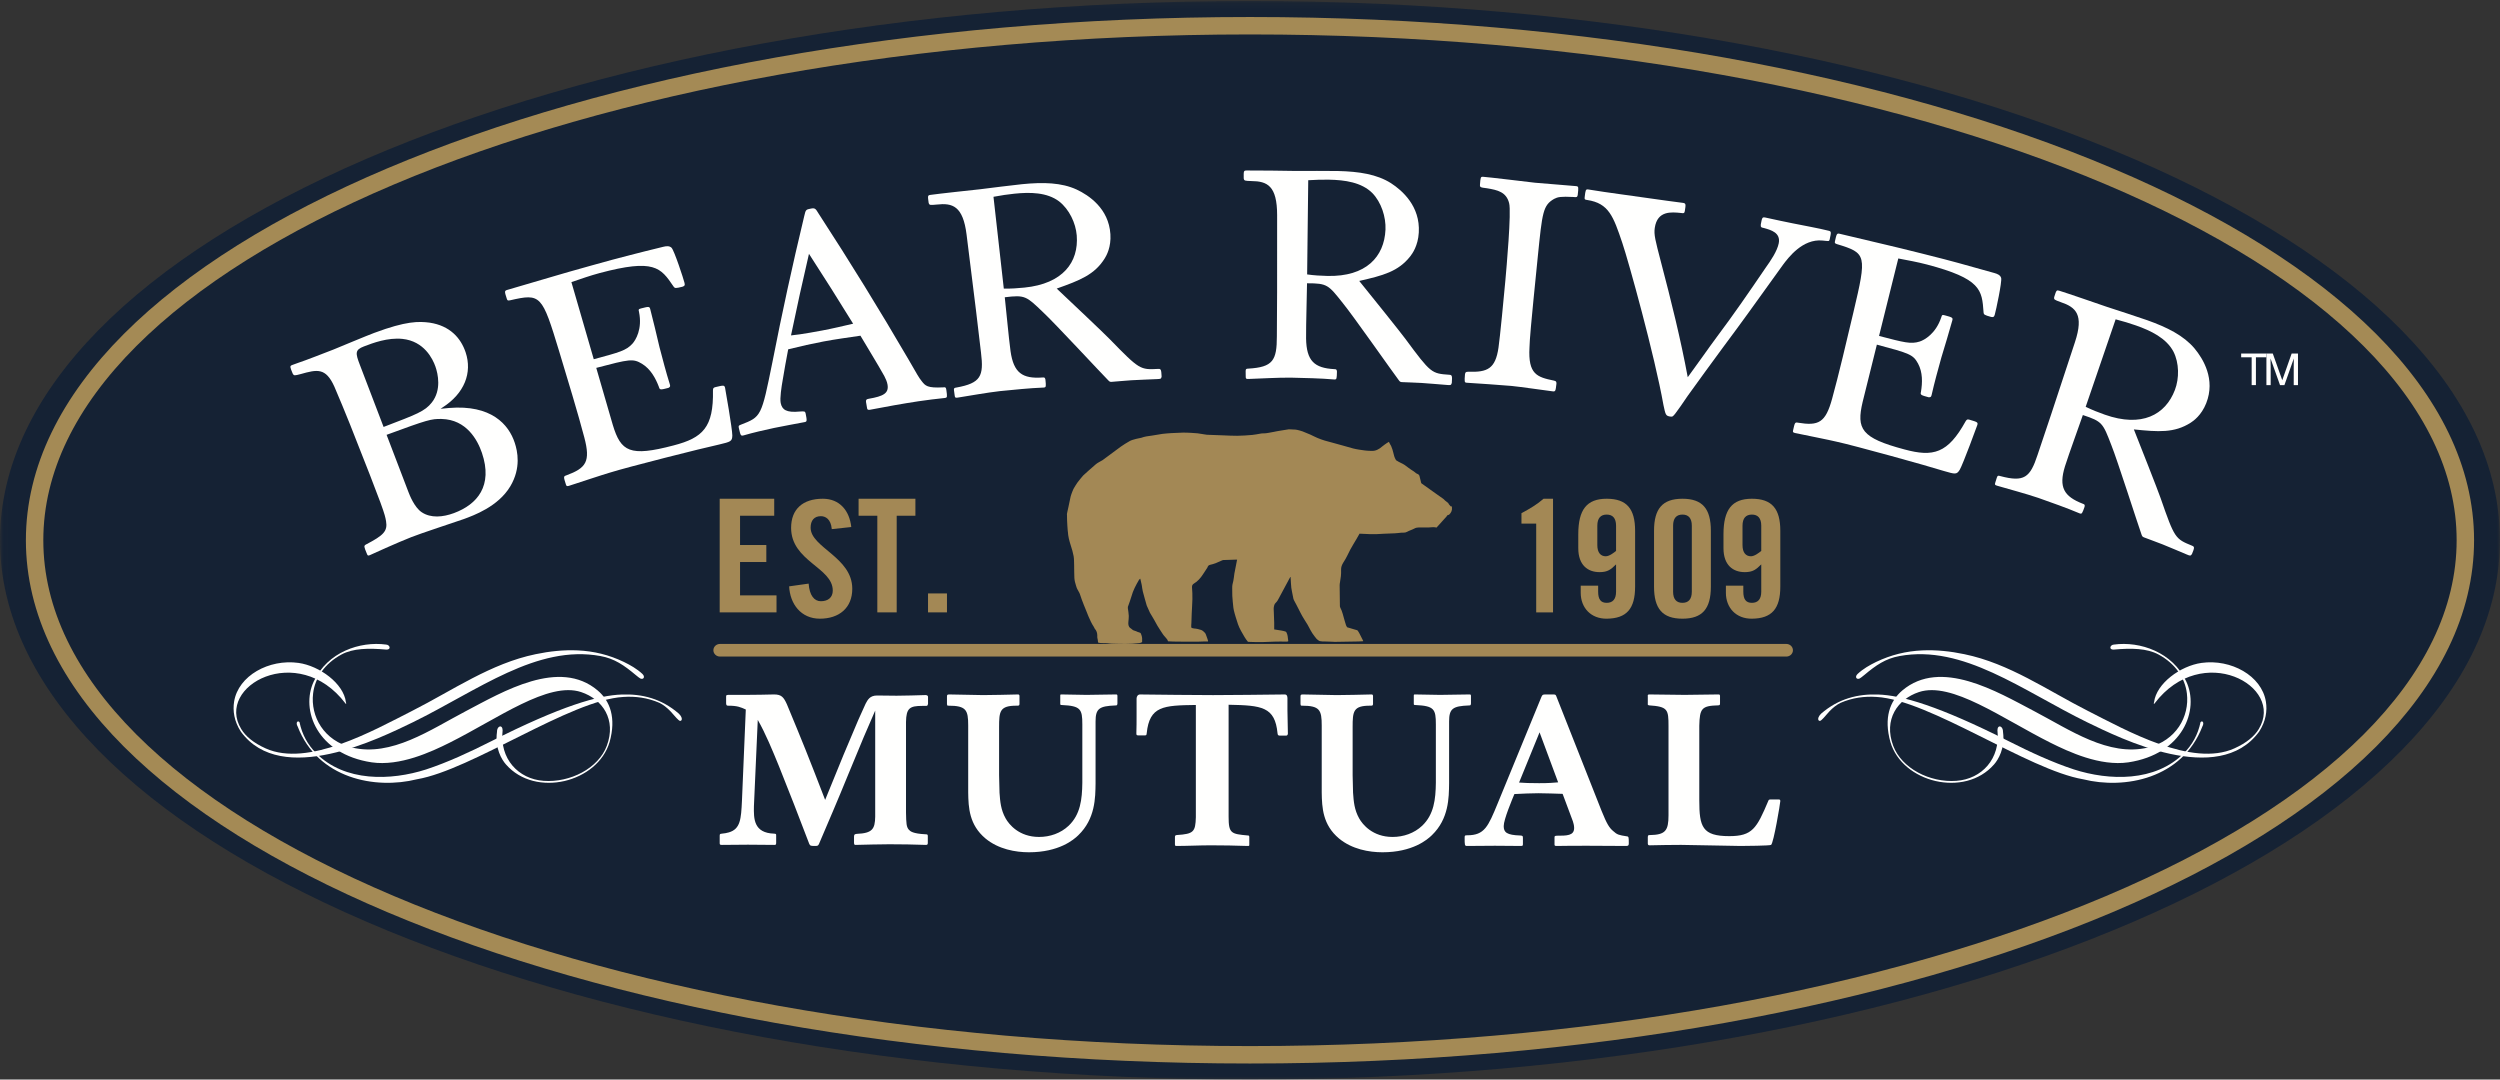 <svg xmlns="http://www.w3.org/2000/svg" viewBox="0 0 396 171" width="396px" height="171px" version="1.1">
    <rect x="0" y="0" width="396" height="171" fill="#333333" stroke="none"/>
    <!-- Generator: Sketch 48.2 (47327) - http://www.bohemiancoding.com/sketch -->
    <title>Bear River Mutual</title>
    <desc>Created with Sketch.</desc>
    <defs>
        <polygon id="path-1" points="0.035,0.154 395.993,0.154 395.993,171 0.035,171" />
    </defs>
    <g id="Page-1" fill="none" fill-rule="evenodd" stroke="none" stroke-width="1">
        <g id="Bear-River-Mutual">
            <g id="Group-4">
                <mask id="mask-2" fill="white">
                    <use xmlns:xlink="http://www.w3.org/1999/xlink" xlink:href="#path-1" />
                </mask>
                <g id="Clip-2" />
                <path id="Fill-1" fill="#152234" mask="url(&quot;#mask-2&quot;)" d="M 395.993 85.577 C 395.993 132.755 307.347 171 197.997 171 C 88.646 171 0 132.755 0 85.577 C 0 38.4 88.646 0.154 197.997 0.154 C 307.347 0.154 395.993 38.4 395.993 85.577" />
                <path id="Stroke-3" mask="url(&quot;#mask-2&quot;)" stroke="#a48a55" stroke-width="2.761" d="M 390.512 85.577 C 390.512 130.589 304.32 167.079 197.997 167.079 C 91.673 167.079 5.481 130.589 5.481 85.577 C 5.481 40.565 91.673 4.075 197.997 4.075 C 304.32 4.075 390.512 40.565 390.512 85.577 Z" />
            </g>
            <polyline id="Fill-5" fill="#a38855" points="114,97 114,79 122.637,79 122.637,81.692 117.224,81.692 117.224,86.331 121.386,86.331 121.386,89.023 117.224,89.023 117.224,94.308 123,94.308 123,97 114,97" />
            <path id="Fill-6" fill="#a38855" d="M 131.754 83.814 C 131.622 82.228 130.759 81.763 130.025 81.763 C 128.978 81.763 128.402 82.431 128.402 83.582 C 128.402 86.733 135 88.245 135 93.263 C 135 96.309 132.905 98 129.868 98 C 126.858 98 125.131 95.644 125 92.879 L 128.088 92.444 C 128.22 94.311 128.978 95.234 130.025 95.234 C 131.151 95.234 131.911 94.645 131.911 93.545 C 131.911 89.883 125.312 88.909 125.312 83.609 C 125.312 80.663 127.147 79 130.339 79 C 132.984 79 134.555 80.869 134.843 83.481 L 131.754 83.814" />
            <polyline id="Fill-7" fill="#a38855" points="138.969,81.692 136,81.692 136,79 145,79 145,81.692 142.035,81.692 142.035,97 138.969,97 138.969,81.692" />
            <polygon id="Fill-8" fill="#a38855" points="147,97 150,97 150,94 147,94" />
            <path id="Fill-9" fill="#a38855" d="M 243.334 82.934 L 241 82.934 L 241 81.287 C 242.31 80.597 243.523 79.861 244.501 79 L 246 79 L 246 97 L 243.334 97 L 243.334 82.934" />
            <path id="Fill-10" fill="#a38855" d="M 255.984 83.275 C 255.984 82.072 255.445 81.509 254.499 81.509 C 253.555 81.509 253.016 82.072 253.016 83.275 L 253.016 86.348 C 253.016 87.552 253.555 88.114 254.348 88.114 C 254.91 88.114 255.598 87.578 255.984 87.27 L 255.984 83.275 Z M 253.147 92.774 L 253.147 93.723 C 253.147 94.926 253.555 95.489 254.499 95.489 C 255.445 95.489 255.984 94.926 255.984 93.723 L 255.984 89.396 C 255.164 90.214 254.652 90.626 253.375 90.626 C 251.534 90.626 250 89.55 250 86.835 L 250 84.633 C 250 80.74 251.332 79 254.499 79 C 257.671 79 259 80.588 259 84.069 L 259 92.93 C 259 96.411 257.671 97.975 254.499 98 C 251.994 98.026 250.385 96.26 250.385 93.902 L 250.385 92.774 L 253.147 92.774 Z" />
            <path id="Fill-11" fill="#a38855" d="M 267.984 83.275 C 267.984 82.072 267.445 81.509 266.501 81.509 C 265.554 81.509 265.019 82.072 265.019 83.275 L 265.019 93.723 C 265.019 94.926 265.554 95.489 266.501 95.489 C 267.445 95.489 267.984 94.926 267.984 93.723 L 267.984 83.275 Z M 262 84.069 C 262 80.588 263.331 79 266.501 79 C 269.672 79 271 80.588 271 84.069 L 271 92.93 C 271 96.411 269.672 98 266.501 98 C 263.331 98 262 96.411 262 92.93 L 262 84.069 Z" />
            <path id="Fill-12" fill="#a38855" d="M 278.983 83.275 C 278.983 82.072 278.444 81.509 277.5 81.509 C 276.553 81.509 276.014 82.072 276.014 83.275 L 276.014 86.348 C 276.014 87.552 276.553 88.114 277.347 88.114 C 277.908 88.114 278.6 87.578 278.983 87.27 L 278.983 83.275 Z M 276.142 92.774 L 276.142 93.723 C 276.142 94.926 276.553 95.489 277.5 95.489 C 278.444 95.489 278.983 94.926 278.983 93.723 L 278.983 89.396 C 278.163 90.214 277.653 90.626 276.374 90.626 C 274.532 90.626 273 89.55 273 86.835 L 273 84.633 C 273 80.74 274.326 79 277.5 79 C 280.668 79 282 80.588 282 84.069 L 282 92.93 C 282 96.411 280.668 97.975 277.5 98 C 274.992 98.026 273.382 96.26 273.382 93.902 L 273.382 92.774 L 276.142 92.774 Z" />
            <path id="Fill-13" fill="#a38855" d="M 282.952 104 L 114.048 104 C 113.469 104 113 103.553 113 103 C 113 102.447 113.469 102 114.048 102 L 282.952 102 C 283.53 102 284 102.447 284 103 C 284 103.553 283.53 104 282.952 104" />
            <path id="Fill-14" fill="#fffffe" d="M 297.262 110.396 C 295.316 110.262 293.401 110.529 291.571 111.32 C 290.977 111.591 290.314 112.108 289.756 112.704 C 289.316 113.166 288.956 113.667 288.541 114.033 C 288.124 114.49 287.609 113.895 288.456 113.051 C 291.223 110.646 294.321 109.895 297.483 110.012 C 301.19 110.127 307.044 111.783 318.278 117.456 C 321.545 119.11 325.102 120.765 328.517 121.882 C 334.068 123.668 341.392 123.902 345.951 119.284 C 347.237 117.976 348.158 116.379 348.561 114.396 C 348.858 114.049 349.198 114.474 348.858 115.07 C 345.679 123.341 336.564 125.09 329.952 123.435 C 321.271 121.957 305.652 110.874 297.262 110.396" />
            <path id="Fill-15" fill="#fffffe" d="M 357.836 115.907 C 358.914 114.253 359.157 112.587 358.914 111.127 C 358.246 107.026 353.387 104.361 348.732 105.003 C 345.385 105.469 341.559 108.267 341.206 111.226 C 341.095 111.475 341.206 111.591 341.291 111.417 C 348.772 101.545 361.97 108.638 357.79 115.48 C 357.1 116.624 355.849 117.679 353.914 118.55 C 347.202 121.563 336.89 115.733 330.71 112.601 C 324.245 109.319 318.288 105.1 311.157 103.624 C 308.933 103.155 306.706 102.924 304.502 103.022 C 301.924 103.138 299.555 103.721 297.184 104.847 C 296.151 105.354 295.096 105.951 294.247 106.752 C 293.749 107.217 294.08 107.705 294.572 107.471 C 294.685 107.413 294.999 107.18 295.342 106.892 C 297.13 105.391 298.65 104.324 300.891 103.917 C 310.962 102.07 320.274 109.338 330.574 114.392 C 335.86 116.955 351.376 124.713 357.836 115.907" />
            <path id="Fill-16" fill="#fffffe" d="M 337.132 120.755 C 332.664 121.413 327.685 119.091 324.808 117.655 C 317.097 113.795 309.144 107.9 303.95 109.626 C 300.579 110.753 298.325 113.969 299.887 118.138 C 301.208 121.687 305.671 123.996 309.898 123.685 C 313.926 123.392 316.901 120.175 316.393 115.675 C 316.404 114.705 317.312 114.959 317.281 115.967 C 317.621 118.524 316.526 120.329 315.86 121.085 C 311.179 126.436 301.319 123.931 299.439 117.538 C 298.359 113.679 299.38 111.022 301.319 109.375 C 307.406 104.216 316.342 109.567 322.188 112.632 C 327.881 115.617 333.988 119.903 340.25 118.408 C 344.679 117.344 346.848 113.504 346.403 109.838 C 346.108 107.36 344.534 105.088 341.909 103.675 C 340.072 102.684 337.645 102.644 334.804 102.896 C 334.008 102.934 334.209 102.14 334.841 102.101 C 338.981 101.541 344.129 103.283 346.292 107.92 C 348.452 112.476 345.745 119.46 337.132 120.755" />
            <path id="Fill-17" fill="#fffffe" d="M 98.736 110.396 C 100.676 110.262 102.591 110.529 104.423 111.32 C 105.015 111.591 105.675 112.108 106.238 112.704 C 106.685 113.166 107.044 113.667 107.46 114.033 C 107.876 114.49 108.393 113.895 107.538 113.051 C 104.778 110.646 101.682 109.895 98.513 110.012 C 94.803 110.127 88.958 111.783 77.724 117.456 C 74.454 119.11 70.894 120.765 67.488 121.882 C 61.933 123.668 54.607 123.902 50.05 119.284 C 48.77 117.976 47.849 116.379 47.446 114.396 C 47.145 114.049 46.798 114.474 47.145 115.07 C 50.328 123.341 59.442 125.09 66.047 123.435 C 74.725 121.957 90.347 110.874 98.736 110.396" />
            <path id="Fill-18" fill="#fffffe" d="M 38.162 115.907 C 37.084 114.253 36.847 112.587 37.084 111.127 C 37.752 107.026 42.609 104.361 47.272 105.003 C 50.613 105.469 54.439 108.267 54.791 111.226 C 54.903 111.475 54.791 111.591 54.714 111.417 C 47.224 101.545 34.031 108.638 38.211 115.48 C 38.901 116.624 40.15 117.679 42.087 118.55 C 48.803 121.563 59.108 115.733 65.289 112.601 C 71.76 109.319 77.72 105.1 84.841 103.624 C 87.073 103.155 89.301 102.924 91.504 103.022 C 94.076 103.138 96.451 103.721 98.815 104.847 C 99.855 105.354 100.904 105.951 101.756 106.752 C 102.249 107.217 101.922 107.705 101.422 107.471 C 101.315 107.413 101.001 107.18 100.661 106.892 C 98.867 105.391 97.35 104.324 95.112 103.917 C 85.038 102.07 75.725 109.338 65.43 114.392 C 60.134 116.955 44.623 124.713 38.162 115.907" />
            <path id="Fill-19" fill="#fffffe" d="M 58.872 120.755 C 63.335 121.413 68.322 119.091 71.197 117.655 C 78.909 113.795 86.856 107.9 92.053 109.626 C 95.427 110.753 97.673 113.969 96.116 118.138 C 94.798 121.687 90.329 123.996 86.11 123.685 C 82.079 123.392 79.107 120.175 79.615 115.675 C 79.596 114.705 78.691 114.959 78.719 115.967 C 78.379 118.524 79.471 120.329 80.141 121.085 C 84.827 126.436 94.678 123.931 96.561 117.538 C 97.641 113.679 96.62 111.022 94.678 109.375 C 88.6 104.216 79.663 109.567 73.811 112.632 C 68.125 115.617 62.011 119.903 55.754 118.408 C 51.316 117.344 49.156 113.504 49.597 109.838 C 49.89 107.36 51.464 105.088 54.089 103.675 C 55.925 102.684 58.362 102.644 61.193 102.896 C 61.992 102.934 61.79 102.14 61.164 102.101 C 57.018 101.541 51.875 103.283 49.711 107.92 C 47.546 112.476 50.249 119.46 58.872 120.755" />
            <path id="Fill-20" fill="#fffffe" d="M 64.685 77.905 C 64.864 78.376 65.622 80.353 66.794 81.134 C 68.242 82.107 70.157 81.92 71.902 81.276 C 75.608 79.904 78.112 76.947 76.332 71.719 C 75.644 69.719 73.917 66.456 69.939 66.364 C 68.297 66.336 67.767 66.475 61.235 68.876 C 62.056 71.026 62.879 73.175 63.699 75.324 C 64.028 76.185 64.356 77.043 64.685 77.905 Z M 60.76 67.629 C 65.977 65.626 67.29 65.177 68.418 63.731 C 69.943 61.765 69.382 59.233 68.97 58.059 C 68.542 56.847 67.196 54.041 63.739 53.68 C 61.415 53.447 59.095 54.318 57.651 54.872 C 56.207 55.423 56.293 55.936 56.999 57.785 C 58.252 61.066 59.507 64.347 60.76 67.629 Z M 69.788 64.755 C 70.23 64.711 70.671 64.667 71.112 64.625 C 77.819 64.069 80.583 67.227 81.538 70.146 C 81.972 71.459 82.571 74.113 80.831 77.035 C 78.898 80.261 75.025 81.643 73.461 82.222 C 72.298 82.631 66.461 84.548 65.133 85.089 C 64.51 85.33 62.049 86.362 61.095 86.804 C 60.251 87.18 59.41 87.559 58.57 87.942 C 58.26 88.07 58.225 87.986 58.103 87.688 C 57.647 86.581 57.595 86.454 57.976 86.245 C 60.751 84.798 61.419 84.145 61.152 82.56 C 60.937 81.359 60.89 80.981 55.451 67.247 C 54.519 64.893 53.913 63.5 52.967 61.251 C 51.589 58.186 50.227 58.528 47.624 59.254 C 46.663 59.502 46.571 59.541 46.364 59.178 C 45.927 58.116 45.874 57.987 46.257 57.827 C 46.582 57.709 46.908 57.592 47.232 57.474 C 48.225 57.158 51.654 55.82 52.809 55.371 C 53.721 54.998 58.209 53.121 59.275 52.731 C 64.362 50.831 66.349 50.886 68.059 51.108 C 71.274 51.594 72.996 53.545 73.757 55.812 C 74.836 59.045 73.567 62.331 70.084 64.552 C 69.986 64.619 69.887 64.687 69.788 64.755 Z" />
            <path id="Fill-21" fill="#fffffe" d="M 94.051 56.901 C 98.133 55.799 99.152 55.541 100.163 54.457 C 100.685 53.889 101.778 52.125 101.219 49.416 C 101.113 49.015 101.15 48.957 101.545 48.854 C 102.73 48.55 102.879 48.513 102.995 48.959 C 103.518 50.965 103.98 52.938 104.455 54.956 C 104.98 56.963 105.492 58.925 106.11 60.908 C 106.191 61.219 106.154 61.276 105.891 61.438 C 104.649 61.755 104.507 61.795 104.377 61.305 C 103.855 59.918 103.058 58.457 101.696 57.625 C 100.275 56.771 99.733 56.884 94.448 58.272 C 95.32 61.282 96.193 64.291 97.065 67.302 C 98.351 71.549 99.755 72.386 106.685 70.558 C 111.344 69.353 113.042 67.686 112.933 61.837 C 112.953 61.5 112.979 61.4 113.359 61.31 C 114.603 61.016 114.744 60.985 114.851 61.433 C 114.902 61.657 115.995 67.93 116 68.969 C 115.981 69.922 115.747 69.973 113.886 70.418 C 111.406 70.947 99.316 74.004 96.608 74.862 C 95.681 75.122 91.12 76.635 90.112 76.958 C 89.745 77.073 89.704 76.94 89.634 76.72 C 89.27 75.579 89.229 75.447 89.689 75.305 C 92.862 74.132 93.563 73.12 92.553 69.283 C 91.608 65.669 89.844 59.847 88.587 55.701 C 85.846 46.669 85.677 46.452 80.791 47.569 C 80.478 47.617 80.382 47.646 80.283 47.34 C 79.919 46.199 79.878 46.066 80.326 45.928 C 82.835 45.198 85.385 44.434 87.893 43.709 C 89.491 43.218 97.421 40.994 99.242 40.553 C 101.174 40.051 103.111 39.566 105.049 39.095 C 105.504 38.983 106.021 38.906 106.375 39.247 C 106.812 39.71 108.266 44.146 108.429 44.818 C 108.527 45.222 108.438 45.29 108.1 45.418 C 107.006 45.682 106.907 45.708 106.659 45.339 C 104.654 42.39 103.648 40.943 94.963 43.258 C 93.359 43.695 92.235 44.102 90.51 44.686 C 91.691 48.756 92.871 52.829 94.051 56.901" />
            <path id="Fill-22" fill="#fffffe" d="M 128.141 40.205 C 127.138 44.512 126.189 48.821 125.295 53.129 C 126.857 52.998 129.957 52.401 130.244 52.35 C 131.867 52.045 133.523 51.65 135.135 51.275 C 132.853 47.566 130.521 43.877 128.141 40.205 Z M 137.175 63.663 C 137.165 63.338 137.197 63.239 137.614 63.165 C 139.931 62.765 140.807 62.3 140.587 60.938 C 140.506 60.437 140.292 60.008 140.079 59.576 C 139.062 57.74 137.337 54.953 136.294 53.174 C 134.336 53.466 132.368 53.728 130.421 54.095 C 128.567 54.447 126.963 54.807 124.849 55.333 C 124.54 56.99 124.232 58.603 123.977 60.208 C 123.795 61.233 123.503 63.081 123.664 63.845 C 123.88 64.882 124.52 65.399 126.689 65.187 C 127.446 65.126 127.545 65.153 127.617 65.514 C 127.852 66.687 127.824 66.786 127.456 66.861 C 125.886 67.134 124.233 67.483 122.619 67.787 C 121.012 68.135 119.362 68.506 117.781 68.967 C 117.325 69.073 117.304 68.984 117.037 67.818 C 116.955 67.46 116.991 67.404 117.346 67.274 C 120.608 66.009 120.598 66.01 122.353 57.354 C 123.859 49.639 125.54 41.925 127.394 34.217 C 127.628 33.238 127.621 33.193 128.471 33.035 C 129.125 32.915 129.209 33.089 129.647 33.802 C 134.607 41.425 139.356 49.132 143.895 56.917 C 145.33 59.396 145.525 59.786 145.993 60.367 C 146.579 61.119 146.873 61.487 149.418 61.357 C 149.743 61.31 149.843 61.344 149.899 61.753 C 150.056 62.892 150.069 62.983 149.652 63.041 C 148.255 63.192 146.859 63.352 145.472 63.563 C 142.879 63.958 140.347 64.417 137.771 64.912 C 137.401 64.977 137.369 64.796 137.338 64.615 C 137.284 64.298 137.229 63.98 137.175 63.663 Z" />
            <path id="Fill-23" fill="#fffffe" d="M 159.002 45.719 C 160.097 45.735 161.184 45.666 162.264 45.555 C 168.388 44.939 170.885 41.51 170.556 37.292 C 170.399 35.326 169.362 33.152 167.768 31.904 C 165.85 30.454 163.165 30.423 160.666 30.682 C 159.543 30.797 158.681 30.933 157.367 31.172 C 157.911 36.02 158.457 40.87 159.002 45.719 Z M 151.114 61.857 C 151.063 61.494 151.15 61.435 151.48 61.39 C 155.368 60.687 155.854 59.581 155.389 55.843 C 155.027 52.557 154.368 47.275 153.106 37.166 C 152.541 32.613 150.876 32.12 148.378 32.403 C 147.303 32.502 147.204 32.516 147.095 32.114 C 146.937 30.977 146.93 30.932 147.442 30.863 C 148.563 30.699 154.039 30.105 155.265 29.976 C 157.476 29.692 159.689 29.423 161.906 29.174 C 165.283 28.839 168.137 28.92 170.536 30.021 C 172.463 30.925 175.62 33.01 175.887 37.088 C 176.023 39.148 175.265 40.486 174.995 40.919 C 173.385 43.517 171.029 44.42 167.383 45.711 C 168.718 46.96 175.052 52.952 175.802 53.742 C 180.511 58.58 180.606 58.585 183.464 58.434 C 183.891 58.411 183.946 58.546 184 59.645 C 183.923 60.018 183.877 60.02 183.309 60.048 C 181.94 60.118 180.567 60.149 179.199 60.233 C 178.16 60.298 177.123 60.411 176.086 60.484 C 175.852 60.501 175.752 60.461 175.548 60.245 C 174.58 59.283 167.009 51.111 165.222 49.458 C 162.565 46.906 162.379 46.69 159.156 47.087 C 159.423 49.458 159.752 53.252 160.068 55.619 C 160.557 59.076 161.954 60.02 165.13 59.795 C 165.46 59.763 165.511 59.803 165.594 60.118 C 165.701 61.215 165.716 61.352 165.337 61.388 C 163.016 61.479 160.707 61.727 158.396 61.952 C 156.138 62.216 153.945 62.631 151.698 62.982 C 151.324 63.032 151.271 62.993 151.227 62.675 C 151.189 62.402 151.151 62.13 151.114 61.857 Z" />
            <path id="Fill-24" fill="#fffffe" d="M 207.051 43.468 C 208.126 43.623 209.205 43.686 210.281 43.709 C 216.386 43.844 219.267 40.683 219.461 36.376 C 219.548 34.367 218.794 32.038 217.377 30.578 C 215.665 28.875 213.024 28.511 210.534 28.462 C 209.416 28.439 208.548 28.471 207.225 28.548 C 207.169 33.522 207.109 38.496 207.051 43.468 Z M 197.311 58.818 C 197.305 58.446 197.399 58.397 197.729 58.391 C 201.639 58.161 202.255 57.103 202.255 53.264 C 202.299 49.895 202.299 44.468 202.297 34.086 C 202.299 29.408 200.721 28.703 198.231 28.68 C 197.162 28.645 197.06 28.649 197.004 28.227 C 196.989 27.058 196.989 27.011 197.5 27.005 C 198.62 26.979 204.081 27.057 205.305 27.08 C 207.515 27.064 209.726 27.068 211.939 27.088 C 215.304 27.17 218.106 27.605 220.334 29.017 C 222.12 30.171 224.978 32.671 224.738 36.829 C 224.62 38.932 223.708 40.19 223.389 40.596 C 221.483 43.024 219.053 43.646 215.301 44.501 C 216.464 45.929 221.967 52.778 222.609 53.669 C 226.656 59.148 226.749 59.165 229.588 59.365 C 230.01 59.398 230.046 59.541 229.965 60.66 C 229.844 61.026 229.799 61.023 229.236 60.98 C 227.875 60.883 226.521 60.742 225.161 60.659 C 224.127 60.594 223.094 60.582 222.063 60.527 C 221.829 60.513 221.736 60.461 221.562 60.217 C 220.725 59.125 214.271 49.917 212.714 48.025 C 210.41 45.114 210.255 44.87 207.033 44.872 C 207.005 47.305 206.867 51.184 206.884 53.619 C 206.943 57.178 208.202 58.305 211.356 58.471 C 211.686 58.48 211.731 58.528 211.773 58.855 C 211.745 59.978 211.742 60.118 211.365 60.109 C 209.067 59.912 206.766 59.878 204.462 59.819 C 202.208 59.806 200.002 59.954 197.75 60.028 C 197.373 60.034 197.327 59.988 197.323 59.661 C 197.318 59.38 197.314 59.099 197.311 58.818 Z" />
            <path id="Fill-25" fill="#fffffe" d="M 235.535 29.821 C 234.493 29.69 234.393 29.681 234.43 29.218 C 234.513 28.109 234.524 27.97 234.926 28.004 C 235.676 28.047 242.06 28.815 243.156 28.945 C 245.006 29.127 248.97 29.394 249.668 29.483 C 250.067 29.53 250.05 29.667 249.909 30.912 C 249.823 31.227 249.768 31.267 249.219 31.202 C 247.218 31.105 246.755 31.198 246.171 31.505 C 244.405 32.524 244.297 33.632 243.597 40.55 C 242.406 52.307 242.32 53.652 242.27 55.044 C 242.03 59.307 243.478 59.736 246.127 60.285 C 246.489 60.375 246.531 60.426 246.542 60.754 C 246.404 61.952 246.393 62.044 245.933 61.987 C 245.014 61.868 240.435 61.223 239.421 61.132 C 237.068 60.942 234.673 60.77 232.32 60.626 C 231.952 60.596 231.963 60.458 232.052 59.302 C 232.121 58.982 232.129 58.89 232.594 58.881 C 235.609 58.989 236.874 58.418 237.362 55.064 C 237.575 53.686 238.25 46.674 238.444 44.503 C 238.621 42.519 239.427 33.515 239.045 32.177 C 238.599 30.413 237.221 30.1 235.535 29.821" />
            <path id="Fill-26" fill="#fffffe" d="M 263.092 41.486 C 264.697 47.581 266.224 53.74 267.339 59.751 C 268.647 57.993 270.665 55.09 271.968 53.341 C 274.623 49.806 277.099 46.203 279.659 42.439 C 280.495 41.276 281.508 39.77 281.753 38.536 C 282.084 36.844 280.504 36.43 279.426 36.124 C 278.923 36.027 278.884 35.973 278.909 35.55 C 279.117 34.453 279.134 34.361 279.633 34.459 C 280.38 34.647 283.687 35.314 283.937 35.37 C 285.539 35.7 288.111 36.156 289.646 36.547 C 290.098 36.647 290.067 36.784 289.831 37.875 C 289.812 37.967 289.784 38.104 289.666 38.173 C 289.604 38.207 288.692 38.101 288.692 38.101 C 285.52 37.784 283.249 40.841 282.418 41.953 C 277.015 49.454 276.442 50.301 272.888 55.075 C 272.085 56.155 268.181 61.504 267.316 62.727 C 266.291 64.249 266.106 64.501 265.427 65.424 C 265.006 65.966 264.944 66.049 264.529 65.978 C 263.833 65.861 263.818 65.671 263.49 64.152 C 262.106 56.347 257.955 41.363 256.97 38.465 C 255.555 34.276 254.836 32.197 251.423 31.68 C 251.019 31.63 250.974 31.579 251.01 31.254 C 251.148 30.099 251.162 29.958 251.569 30.009 C 254.839 30.548 258.18 30.953 261.458 31.436 C 263.172 31.69 264.891 31.909 266.611 32.139 C 267.066 32.213 267.038 32.396 266.872 33.454 C 266.814 33.821 266.614 33.79 266.314 33.741 C 264.742 33.581 262.516 33.336 262.115 36.104 C 261.957 37.164 262.196 38.047 263.092 41.486" />
            <path id="Fill-27" fill="#fffffe" d="M 297.64 53.213 C 301.677 54.263 302.678 54.541 304.081 54.1 C 304.811 53.865 306.623 52.881 307.495 50.27 C 307.604 49.873 307.667 49.842 308.056 49.947 C 309.223 50.264 309.369 50.306 309.248 50.749 C 308.695 52.736 308.107 54.664 307.509 56.639 C 306.959 58.625 306.421 60.567 305.964 62.58 C 305.88 62.889 305.817 62.92 305.51 62.931 C 304.287 62.596 304.149 62.56 304.279 62.075 C 304.524 60.62 304.569 58.972 303.816 57.584 C 303.027 56.151 302.503 55.983 297.296 54.59 C 296.546 57.612 295.794 60.637 295.044 63.66 C 294.032 67.956 294.807 69.364 301.649 71.186 C 306.24 72.433 308.532 71.829 311.353 66.733 C 311.54 66.452 311.61 66.376 311.985 66.487 C 313.197 66.845 313.338 66.889 313.206 67.326 C 313.138 67.546 310.948 73.492 310.435 74.39 C 309.942 75.202 309.719 75.131 307.895 74.601 C 305.493 73.834 293.62 70.543 290.895 69.959 C 289.976 69.729 285.334 68.801 284.319 68.586 C 283.949 68.505 283.98 68.371 284.028 68.148 C 284.287 66.986 284.316 66.851 284.778 66.951 C 288.062 67.495 289.164 66.965 290.207 63.158 C 291.199 59.58 292.586 53.694 293.573 49.502 C 295.729 40.368 295.686 40.097 290.974 38.67 C 290.687 38.558 290.585 38.536 290.655 38.224 C 290.915 37.062 290.943 36.927 291.394 37.027 C 293.889 37.625 296.442 38.215 298.942 38.817 C 300.546 39.176 308.433 41.145 310.218 41.659 C 312.123 42.175 314.023 42.706 315.923 43.251 C 316.368 43.378 316.853 43.565 316.985 44.033 C 317.13 44.647 316.165 49.186 315.971 49.846 C 315.855 50.242 315.742 50.256 315.39 50.203 C 314.319 49.891 314.223 49.866 314.192 49.425 C 313.944 45.898 313.795 44.154 305.206 41.893 C 303.619 41.483 302.455 41.282 300.69 40.941 C 299.675 45.031 298.658 49.122 297.64 53.213" />
            <path id="Fill-28" fill="#fffffe" d="M 330.372 64.439 C 331.36 64.922 332.377 65.323 333.407 65.686 C 339.245 67.749 342.999 65.724 344.506 61.768 C 345.207 59.921 345.193 57.509 344.275 55.699 C 343.146 53.563 340.712 52.386 338.33 51.549 C 337.26 51.172 336.415 50.928 335.117 50.581 C 333.534 55.201 331.955 59.82 330.372 64.439 Z M 316.294 75.67 C 316.404 75.321 316.508 75.305 316.826 75.406 C 320.653 76.426 321.572 75.634 322.751 72.053 C 323.827 68.927 325.491 63.868 328.677 54.184 C 330.116 49.823 328.814 48.665 326.426 47.859 C 325.41 47.488 325.314 47.459 325.387 47.049 C 325.731 45.954 325.745 45.91 326.238 46.066 C 327.322 46.394 332.548 48.195 333.72 48.602 C 335.852 49.288 337.981 49.993 340.104 50.715 C 343.323 51.86 345.889 53.157 347.606 55.184 C 348.975 56.827 350.968 60.073 349.462 63.876 C 348.702 65.797 347.434 66.68 347.004 66.956 C 344.415 68.611 341.878 68.416 338.004 68.019 C 338.685 69.72 341.892 77.861 342.239 78.899 C 344.466 85.3 344.551 85.348 347.232 86.443 C 347.632 86.607 347.623 86.752 347.201 87.771 C 346.97 88.074 346.928 88.056 346.396 87.836 C 345.114 87.308 343.844 86.745 342.557 86.232 C 341.58 85.842 340.586 85.5 339.608 85.12 C 339.386 85.032 339.313 84.954 339.217 84.671 C 338.744 83.383 335.345 72.742 334.427 70.482 C 333.1 67.037 333.024 66.761 329.924 65.742 C 329.149 68 327.826 71.575 327.097 73.849 C 326.061 77.187 326.925 78.636 329.913 79.793 C 330.228 79.905 330.256 79.965 330.195 80.284 C 329.825 81.321 329.777 81.452 329.417 81.322 C 327.266 80.411 325.06 79.647 322.864 78.864 C 320.699 78.139 318.533 77.579 316.345 76.938 C 315.982 76.825 315.951 76.767 316.046 76.46 C 316.128 76.197 316.213 75.935 316.294 75.67 Z" />
            <path id="Fill-29" fill="#fffffe" d="M 119.421 127.715 C 119.388 129.664 119.354 131.951 122.641 132.052 C 122.911 132.084 122.944 132.084 122.944 132.32 L 122.944 133.564 C 122.911 133.799 122.877 133.833 122.673 133.833 C 121.285 133.833 119.861 133.799 118.472 133.799 C 117.082 133.799 115.727 133.833 114.339 133.833 C 114.034 133.833 114 133.765 114 133.53 L 114 132.421 C 114 132.118 114.034 132.084 114.339 132.052 C 114.746 132.017 115.118 131.951 115.456 131.849 C 117.287 131.311 117.388 129.731 117.524 126.874 L 118.134 112.386 C 117.321 112.017 116.811 111.782 115.355 111.782 C 115.084 111.782 115.051 111.714 115.017 111.411 L 115.017 110.335 C 115.017 110.1 115.084 110.1 115.355 110.066 L 118.405 110.066 C 119.793 110.066 121.217 110.032 122.606 110 C 123.792 110 124.13 110.437 124.639 111.545 C 127.248 117.831 127.958 119.58 130.703 126.705 C 133.244 120.42 134.158 118.236 135.954 114.034 L 137.107 111.479 C 137.445 110.839 137.785 110.168 138.936 110.168 L 142.018 110.201 C 143.578 110.201 145.068 110.134 146.559 110.1 C 146.694 110.1 147 110.1 147 110.403 L 147 111.479 C 146.965 111.579 146.965 111.68 146.897 111.748 C 146.864 111.814 146.864 111.814 146.084 111.814 C 144.12 111.814 143.543 112.151 143.511 114.369 L 143.511 128.69 C 143.543 130.438 143.578 130.976 143.95 131.413 C 144.187 131.682 144.594 132.052 146.626 132.151 C 146.897 132.151 146.965 132.186 146.965 132.455 L 146.965 133.496 C 146.965 133.765 146.897 133.833 146.66 133.833 C 144.729 133.765 142.798 133.731 140.867 133.731 C 139.071 133.731 137.309 133.799 135.513 133.833 C 135.311 133.833 135.311 133.731 135.276 133.564 L 135.276 132.521 C 135.276 132.151 135.446 132.118 135.717 132.084 C 138.191 131.983 138.597 131.311 138.632 129.362 L 138.632 112.555 C 137.072 116.117 136.801 116.755 134.362 122.672 C 132.736 126.673 131.211 130.201 129.72 133.697 C 129.585 133.966 129.517 133.966 129.247 134 C 128.434 134 128.365 134 128.195 133.697 C 126.061 128.084 125.452 126.573 123.385 121.361 C 122.369 118.874 121.251 116.151 120.031 114.034 L 119.421 127.715" />
            <path id="Fill-30" fill="#fffffe" d="M 150 110.376 C 150 110.137 150 110 150.333 110 C 151.099 110 154.894 110.103 155.726 110.103 C 157.557 110.103 159.389 110.035 161.254 110 C 161.353 110 161.486 110.035 161.486 110.24 L 161.486 111.54 C 161.453 111.779 161.387 111.779 161.02 111.779 C 158.356 111.779 158.256 112.667 158.256 115.164 L 158.256 122.79 L 158.324 125.561 C 158.423 126.964 158.523 128.262 159.29 129.63 C 159.822 130.589 161.42 132.572 164.583 132.572 C 166.314 132.572 168.012 131.99 169.276 130.794 C 171.141 129.015 171.407 126.62 171.441 123.988 L 171.441 114.72 C 171.441 112.326 171.174 111.813 168.211 111.677 C 167.978 111.677 167.944 111.642 167.944 111.47 L 167.944 110.24 C 167.944 110.035 167.944 110 168.145 110 C 168.711 110 171.474 110.07 172.107 110.07 C 173.639 110.07 175.203 110 176.734 110 C 176.968 110 176.968 110.035 177 110.205 L 177 111.438 C 176.968 111.711 176.935 111.744 176.668 111.744 C 174.138 111.846 173.537 112.224 173.537 114.276 L 173.537 124.091 C 173.506 126.347 173.506 129.699 170.808 132.298 C 170.075 133.017 167.746 135 162.985 135 C 160.854 135 158.157 134.522 156.094 132.811 C 153.53 130.657 153.397 127.955 153.363 125.526 L 153.363 114.925 C 153.363 112.463 153.063 111.779 150.2 111.779 C 150.034 111.779 150.034 111.744 150 111.54 L 150 110.376" />
            <path id="Fill-31" fill="#fffffe" d="M 204 116.18 C 204 116.214 204 116.52 203.727 116.52 L 202.668 116.52 C 202.463 116.486 202.395 116.452 202.361 116.147 C 201.952 111.938 199.868 111.734 194.612 111.632 L 194.612 129.384 C 194.612 132.032 195.02 132.099 197.649 132.338 C 197.82 132.338 197.854 132.371 197.889 132.541 L 197.889 133.763 C 197.889 133.933 197.889 134 197.718 134 L 197.581 134 C 195.635 133.933 193.724 133.898 191.777 133.898 C 189.935 133.898 188.125 134 186.281 134 C 186.146 134 186.146 133.933 186.111 133.763 L 186.111 132.541 C 186.146 132.338 186.179 132.304 186.419 132.269 C 189.081 132.099 189.354 131.76 189.423 129.453 L 189.423 111.667 C 184.267 111.734 182.083 111.835 181.639 116.147 C 181.605 116.452 181.571 116.486 181.332 116.486 L 180.342 116.486 C 180.069 116.486 180 116.452 180 116.18 C 180.034 115.197 180.034 114.212 180.034 113.227 L 180.034 110.648 C 180.034 110.309 180.24 110.003 180.58 110.003 C 184.438 110.038 188.296 110.105 192.154 110.105 C 195.704 110.105 199.528 110.038 203.385 110.003 C 203.863 109.969 203.898 110.241 203.931 110.546 L 203.931 112.516 L 204 116.18" />
            <path id="Fill-32" fill="#fffffe" d="M 206 110.376 C 206 110.137 206 110 206.333 110 C 207.099 110 210.892 110.103 211.725 110.103 C 213.556 110.103 215.39 110.035 217.254 110 C 217.352 110 217.487 110.035 217.487 110.24 L 217.487 111.54 C 217.453 111.779 217.386 111.779 217.018 111.779 C 214.355 111.779 214.257 112.667 214.257 115.164 L 214.257 122.79 L 214.324 125.561 C 214.422 126.964 214.523 128.262 215.289 129.63 C 215.821 130.589 217.42 132.572 220.582 132.572 C 222.315 132.572 224.011 131.99 225.276 130.794 C 227.14 129.015 227.407 126.62 227.44 123.988 L 227.44 114.72 C 227.44 112.326 227.174 111.813 224.21 111.677 C 223.977 111.677 223.944 111.642 223.944 111.47 L 223.944 110.24 C 223.944 110.035 223.944 110 224.146 110 C 224.712 110 227.474 110.07 228.108 110.07 C 229.638 110.07 231.203 110 232.734 110 C 232.969 110 232.969 110.035 233 110.205 L 233 111.438 C 232.969 111.711 232.936 111.744 232.669 111.744 C 230.138 111.846 229.537 112.224 229.537 114.276 L 229.537 124.091 C 229.507 126.347 229.507 129.699 226.809 132.298 C 226.075 133.017 223.745 135 218.984 135 C 216.853 135 214.156 134.522 212.092 132.811 C 209.53 130.657 209.395 127.955 209.361 125.526 L 209.361 114.925 C 209.361 112.463 209.062 111.779 206.199 111.779 C 206.034 111.779 206.034 111.744 206 111.54 L 206 110.376" />
            <path id="Fill-33" fill="#fffffe" d="M 243.867 116.001 L 240.621 123.956 C 241.603 124.022 242.144 124.055 243.801 124.055 C 245.39 124.055 246.03 123.99 246.808 123.923 L 243.867 116.001 Z M 247.519 125.747 C 246.236 125.714 244.948 125.647 243.664 125.647 C 242.449 125.647 241.299 125.714 239.878 125.779 C 239.539 126.608 238.187 129.79 238.187 130.852 C 238.187 131.846 238.662 132.276 240.826 132.344 C 241.196 132.377 241.23 132.409 241.23 132.773 L 241.23 133.669 C 241.23 133.968 241.196 133.968 240.96 134 C 239.573 134 238.187 133.968 236.8 133.968 C 235.314 133.968 233.859 134 232.373 134 C 232 134 232 133.867 232 132.674 C 232 132.344 232.034 132.31 232.407 132.31 C 235.146 132.31 235.718 130.951 237.241 127.238 L 244.171 110.366 C 244.308 110.067 244.373 110 244.815 110 L 246.03 110 C 246.403 110 246.438 110.067 246.537 110.332 L 253.672 128.399 C 254.552 130.586 254.922 131.117 255.497 131.613 C 256.175 132.243 256.445 132.276 257.695 132.476 C 258 132.508 258 132.642 258 133.602 C 258 133.934 257.897 133.968 257.661 134 C 255.634 134 253.57 133.968 251.542 133.968 C 249.752 133.968 248.129 133.968 246.537 134 C 246.236 134 246.236 133.901 246.236 133.703 L 246.236 132.674 C 246.236 132.443 246.267 132.409 246.571 132.377 C 248.194 132.377 249.344 132.377 249.344 131.15 C 249.344 130.719 249.21 130.321 249.142 130.089 L 247.519 125.747 Z" />
            <path id="Fill-34" fill="#fffffe" d="M 269.167 126.765 C 269.167 130.957 269.631 132.444 273.908 132.444 C 277.588 132.444 278.253 131.227 280.11 126.834 C 280.174 126.699 280.174 126.665 280.44 126.63 L 281.765 126.63 C 281.933 126.665 282 126.665 282 126.901 C 282 127.205 280.939 133.56 280.54 133.83 C 280.375 133.965 276.363 134 275.698 134 C 274.372 134 267.774 133.83 266.282 133.83 C 264.624 133.83 262.965 133.864 261.31 133.898 C 261.045 133.898 261.045 133.796 261.012 133.628 L 261.012 132.58 C 261.045 132.309 261.076 132.276 261.31 132.276 C 263.795 132.242 264.292 131.599 264.292 129.132 L 264.292 115.037 C 264.292 112.367 264.194 111.928 261.177 111.725 C 261.012 111.657 260.978 111.623 261.012 111.42 L 261.012 110.339 C 260.978 110.103 261.012 110 261.243 110 C 262.038 110 265.95 110.069 266.847 110.069 C 267.609 110.069 271.289 110 272.152 110 C 272.417 110 272.417 110.034 272.451 110.236 L 272.451 111.386 C 272.451 111.657 272.417 111.691 272.216 111.725 C 269.533 111.792 269.234 112.198 269.167 114.97 L 269.167 126.765" />
            <path id="Fill-35" fill="#a38855" d="M 195.957 88.652 C 195.902 88.648 195.849 88.643 195.808 88.643 C 195.117 88.67 194.435 88.684 193.754 88.711 C 193.682 88.716 193.611 88.756 193.537 88.784 C 192.934 89.06 192.321 89.341 191.665 89.472 C 191.407 89.522 191.319 89.712 191.239 89.925 C 191.239 89.943 190.776 90.641 190.553 90.972 C 190.17 91.561 189.721 92.086 189.093 92.453 C 188.902 92.575 188.798 92.747 188.814 93.01 C 188.862 93.64 188.892 94.274 188.876 94.912 C 188.862 95.66 188.798 96.403 188.768 97.155 C 188.747 97.658 188.738 98.169 188.717 98.682 C 188.717 98.867 188.669 99.058 188.689 99.248 C 188.713 99.461 188.707 99.442 188.908 99.506 C 189.073 99.558 189.25 99.561 189.429 99.58 C 189.641 99.593 189.823 99.671 190.029 99.721 C 190.344 99.793 190.485 99.861 190.771 100.154 C 190.805 100.189 190.843 100.227 190.882 100.267 C 190.912 100.313 190.941 100.348 190.978 100.426 C 191.091 100.656 191.117 100.856 191.211 101.06 C 191.304 101.273 191.384 101.603 191.348 101.605 C 191.312 101.607 191.23 101.611 191.158 101.608 C 191.084 101.604 190.822 101.603 190.695 101.609 C 190.58 101.614 190.076 101.635 189.765 101.64 C 188.902 101.644 188.033 101.649 187.162 101.635 C 186.631 101.626 186.116 101.643 185.577 101.611 C 185.542 101.607 185.042 101.589 185.001 101.58 C 185.001 101.558 184.957 101.397 184.921 101.344 C 184.716 101.042 184.306 100.653 184.158 100.394 C 184.009 100.135 183.582 99.56 183.331 99.107 C 183.154 98.804 183.004 98.492 182.822 98.188 C 182.612 97.803 182.37 97.44 182.154 97.06 C 182.11 96.987 181.641 95.914 181.641 95.914 C 181.428 95.157 181.205 94.41 181.014 93.658 C 180.931 93.341 180.917 93.001 180.85 92.666 C 180.807 92.416 180.726 92.167 180.682 91.918 C 180.655 91.855 180.641 91.778 180.618 91.656 C 180.533 91.737 180.457 91.787 180.41 91.859 C 179.918 92.702 179.464 93.553 179.211 94.501 C 179.059 95.058 178.838 95.588 178.654 96.131 C 178.64 96.199 178.646 96.281 178.654 96.358 C 178.704 96.752 178.792 97.155 178.798 97.558 C 178.812 97.875 178.757 98.197 178.734 98.518 C 178.704 98.867 178.725 99.221 179.008 99.456 C 179.153 99.583 179.333 99.674 179.471 99.814 C 179.529 99.869 180.015 99.977 180.114 100.059 C 180.215 100.131 180.636 100.181 180.701 100.322 C 180.871 100.743 180.947 101.002 180.911 101.464 L 180.914 101.693 C 180.819 101.77 180.778 101.779 180.627 101.833 C 180.588 101.847 180.496 101.857 180.457 101.866 C 178.985 102.065 177.52 101.993 176.047 101.957 C 175.805 101.952 175.561 101.894 175.323 101.88 C 175.1 101.862 174.877 101.857 174.653 101.866 C 174.594 101.875 173.988 101.848 173.937 101.771 C 173.917 101.739 173.926 101.694 173.917 101.64 C 173.917 101.64 173.911 101.454 173.884 101.341 C 173.88 101.341 173.831 101.105 173.819 101.037 C 173.799 100.902 173.812 100.766 173.812 100.625 C 173.799 100.231 173.686 99.887 173.41 99.588 C 173.352 99.506 173.332 99.397 173.271 99.311 C 172.562 98.238 172.194 97.01 171.69 95.85 C 171.445 95.275 171.254 94.672 171.047 94.084 C 170.945 93.794 170.798 93.645 170.632 93.288 C 170.584 93.186 170.549 93.122 170.45 92.796 C 170.312 92.337 170.209 92.013 170.181 91.542 C 170.144 90.867 170.16 90.188 170.144 89.508 C 170.121 89.037 170.144 88.562 170.064 88.104 C 169.958 87.515 169.787 86.936 169.601 86.374 C 169.377 85.671 169.189 84.965 169.152 84.231 C 169.14 84.335 168.997 82.532 169.011 81.522 C 168.951 81.549 169.147 80.738 169.241 80.299 C 169.329 79.859 169.53 78.912 169.587 78.655 C 169.653 78.383 169.767 78.125 169.863 77.857 C 169.902 77.726 170.082 77.359 170.121 77.296 C 170.312 77.001 170.478 76.688 170.687 76.407 C 170.959 76.036 171.27 75.692 171.56 75.334 C 171.574 75.311 173.161 73.88 173.61 73.513 C 173.926 73.259 174.303 73.101 174.649 72.887 C 174.819 72.779 174.969 72.648 175.137 72.525 C 175.936 71.932 176.726 71.329 177.534 70.75 C 177.96 70.437 178.43 70.17 178.89 69.898 C 179.383 69.585 180.703 69.368 180.793 69.341 C 181.32 69.142 181.885 69.073 182.446 69.001 C 183.008 68.928 183.566 68.802 184.132 68.725 C 184.616 68.666 185.107 68.634 185.592 68.602 C 186.196 68.571 186.804 68.543 187.409 68.525 C 187.847 68.521 188.277 68.543 188.717 68.566 C 189.051 68.575 189.369 68.602 189.7 68.638 C 190.184 68.706 190.663 68.784 191.131 68.861 C 191.216 68.874 191.304 68.87 191.407 68.874 C 192.178 68.901 192.966 68.928 193.747 68.96 C 194.493 68.987 195.237 69.037 195.978 69.028 C 196.775 69.019 197.574 68.96 198.371 68.892 C 198.781 68.861 199.2 68.756 199.622 68.693 C 199.757 68.67 199.909 68.638 200.045 68.648 C 200.654 68.67 201.233 68.48 201.825 68.398 C 201.947 68.38 202.069 68.353 202.201 68.322 C 202.168 68.317 204.156 68 204.156 68 C 204.511 68.023 204.858 68.027 205.204 68.049 C 205.448 68.063 206.222 68.281 206.323 68.331 C 206.728 68.498 207.138 68.657 207.553 68.838 C 207.915 69.001 208.273 69.2 208.654 69.359 C 209.439 69.694 210.263 69.925 211.102 70.133 C 212.184 70.401 213.245 70.754 214.337 71.035 C 214.936 71.189 215.581 71.271 216.207 71.356 C 216.532 71.407 216.864 71.402 217.197 71.42 C 217.893 71.47 218.441 71.162 218.932 70.727 C 218.998 70.668 219.632 70.179 220.003 69.988 C 220.071 70.124 220.118 70.233 220.18 70.346 C 220.231 70.451 220.325 70.555 220.362 70.663 C 220.493 71.008 220.631 71.338 220.696 71.687 C 220.781 72.095 220.887 72.48 221.098 72.833 C 221.122 72.883 221.166 72.928 221.218 72.951 C 221.442 73.078 221.663 73.232 221.895 73.323 C 222.338 73.517 222.717 73.789 223.086 74.088 C 223.353 74.31 223.659 74.478 223.948 74.673 C 224.058 74.759 224.187 74.844 224.284 74.936 C 224.373 75.008 224.461 75.049 224.567 75.085 C 224.675 75.117 224.797 75.239 224.834 75.352 C 224.942 75.728 225.023 76.113 225.117 76.494 C 225.124 76.53 225.154 76.566 225.191 76.584 C 225.953 77.137 226.73 77.685 227.501 78.229 C 227.87 78.482 228.244 78.745 228.606 79.008 C 228.717 79.08 228.785 79.184 228.88 79.27 C 229.039 79.406 229.221 79.529 229.38 79.665 C 229.44 79.719 229.461 79.809 229.502 79.873 C 229.599 79.991 229.698 80.1 229.799 80.217 C 229.912 80.154 229.967 80.217 229.986 80.34 C 230.052 80.811 229.887 81.196 229.541 81.522 C 229.525 81.54 229.509 81.558 229.502 81.549 C 229.256 81.531 229.196 81.74 229.085 81.871 C 229 81.966 228.908 82.066 228.813 82.165 C 228.387 82.641 227.952 83.116 227.551 83.565 C 227.363 83.538 227.206 83.497 227.038 83.502 C 226.757 83.511 226.474 83.552 226.193 83.556 C 225.716 83.565 225.246 83.538 224.769 83.546 C 224.511 83.552 224.263 83.588 224.019 83.728 C 223.664 83.923 223.25 84.031 222.899 84.231 C 222.581 84.417 222.262 84.358 221.937 84.38 C 221.605 84.412 221.271 84.462 220.949 84.475 C 220.362 84.512 219.784 84.521 219.205 84.544 C 218.821 84.561 218.441 84.593 218.043 84.607 C 217.711 84.616 217.357 84.62 217.018 84.607 C 216.47 84.593 215.917 84.566 215.35 84.534 C 214.734 85.676 213.978 86.749 213.442 87.946 C 213.259 88.349 213.022 88.725 212.785 89.101 C 212.559 89.467 212.41 89.835 212.428 90.269 C 212.458 90.94 212.373 91.597 212.251 92.249 C 212.221 92.399 212.2 92.552 212.2 92.707 C 212.214 93.798 212.225 94.894 212.239 95.986 C 212.251 96.063 212.251 96.149 212.286 96.208 C 212.633 96.856 212.771 97.576 212.979 98.274 C 213.055 98.527 213.123 98.786 213.211 99.04 C 213.252 99.162 213.333 99.261 213.391 99.361 C 213.837 99.488 214.277 99.624 214.72 99.755 C 214.777 99.769 214.836 99.788 214.889 99.798 C 214.999 99.821 215.039 99.846 215.111 99.964 C 215.174 100.066 215.231 100.172 215.3 100.272 C 215.486 100.616 215.883 101.422 215.883 101.422 C 215.883 101.422 215.964 101.564 215.913 101.57 C 215.843 101.574 215.32 101.603 215.198 101.608 C 213.943 101.626 212.7 101.649 211.442 101.672 C 211.332 101.672 210.279 101.608 209.915 101.612 C 209.634 101.617 209.344 101.617 209.064 101.554 C 208.891 101.508 208.739 101.341 208.589 101.241 C 208.608 101.282 207.885 100.412 207.608 99.86 C 207.316 99.261 206.977 98.691 206.609 98.134 C 206.137 97.409 205.793 96.639 205.392 95.878 C 205.284 95.66 205.176 95.443 205.045 95.225 C 204.9 94.981 204.821 94.718 204.794 94.433 C 204.722 93.988 204.596 93.553 204.543 93.105 C 204.49 92.607 204.469 92.104 204.439 91.606 C 204.432 91.547 204.439 91.488 204.439 91.429 L 204.372 91.406 C 203.76 92.562 203.131 93.726 202.496 94.899 C 202.458 94.988 202.295 95.284 202.076 95.483 C 201.952 95.597 201.881 95.71 201.839 95.869 C 201.708 96.249 201.759 96.62 201.775 97.001 C 201.8 97.554 201.816 98.106 201.833 98.659 C 201.839 98.999 201.833 99.343 201.833 99.701 C 202.235 99.76 202.595 99.814 202.965 99.878 C 203.175 99.909 203.394 99.968 203.599 100.027 C 203.661 100.041 203.702 100.1 203.751 100.136 C 203.774 100.169 203.789 100.207 203.824 100.299 C 203.983 100.616 203.977 100.965 204.029 101.295 C 204.05 101.463 204.075 101.583 204.047 101.587 C 204.02 101.591 203.933 101.635 203.776 101.635 C 203.157 101.631 202.518 101.603 201.881 101.635 C 200.623 101.704 199.359 101.739 198.09 101.681 C 198.051 101.672 197.86 101.674 197.676 101.663 C 197.635 101.66 197.164 100.974 197.144 100.919 C 196.759 100.249 196.347 99.601 196.096 98.876 C 195.964 98.505 195.856 98.124 195.734 97.744 C 195.709 97.681 195.407 96.666 195.366 96.254 C 195.294 95.642 195.243 95.021 195.198 94.41 C 195.175 94.002 195.202 93.594 195.184 93.187 C 195.163 92.779 195.249 92.399 195.359 92.009 C 195.447 91.637 195.458 91.248 195.522 90.876 C 195.656 90.183 195.792 89.481 195.927 88.788 C 195.935 88.748 195.944 88.702 195.957 88.652" />
            <polyline id="Fill-36" fill="#fffffe" points="359,56 359,56.596 357.337,56.596 357.337,61 356.663,61 356.663,56.596 355,56.596 355,56 359,56" />
            <path id="Fill-37" fill="#fffffe" d="M 359 56 L 360.009 56 L 361.51 60.227 L 362.997 56 L 364 56 L 364 61 L 363.326 61 L 363.326 58.049 C 363.326 57.946 363.329 57.779 363.333 57.541 C 363.339 57.306 363.341 57.053 363.341 56.783 L 361.852 61 L 361.155 61 L 359.653 56.783 L 359.653 56.935 C 359.653 57.059 359.654 57.245 359.66 57.496 C 359.669 57.746 359.674 57.932 359.674 58.049 L 359.674 61 L 359 61 L 359 56" />
        </g>
    </g>
</svg>